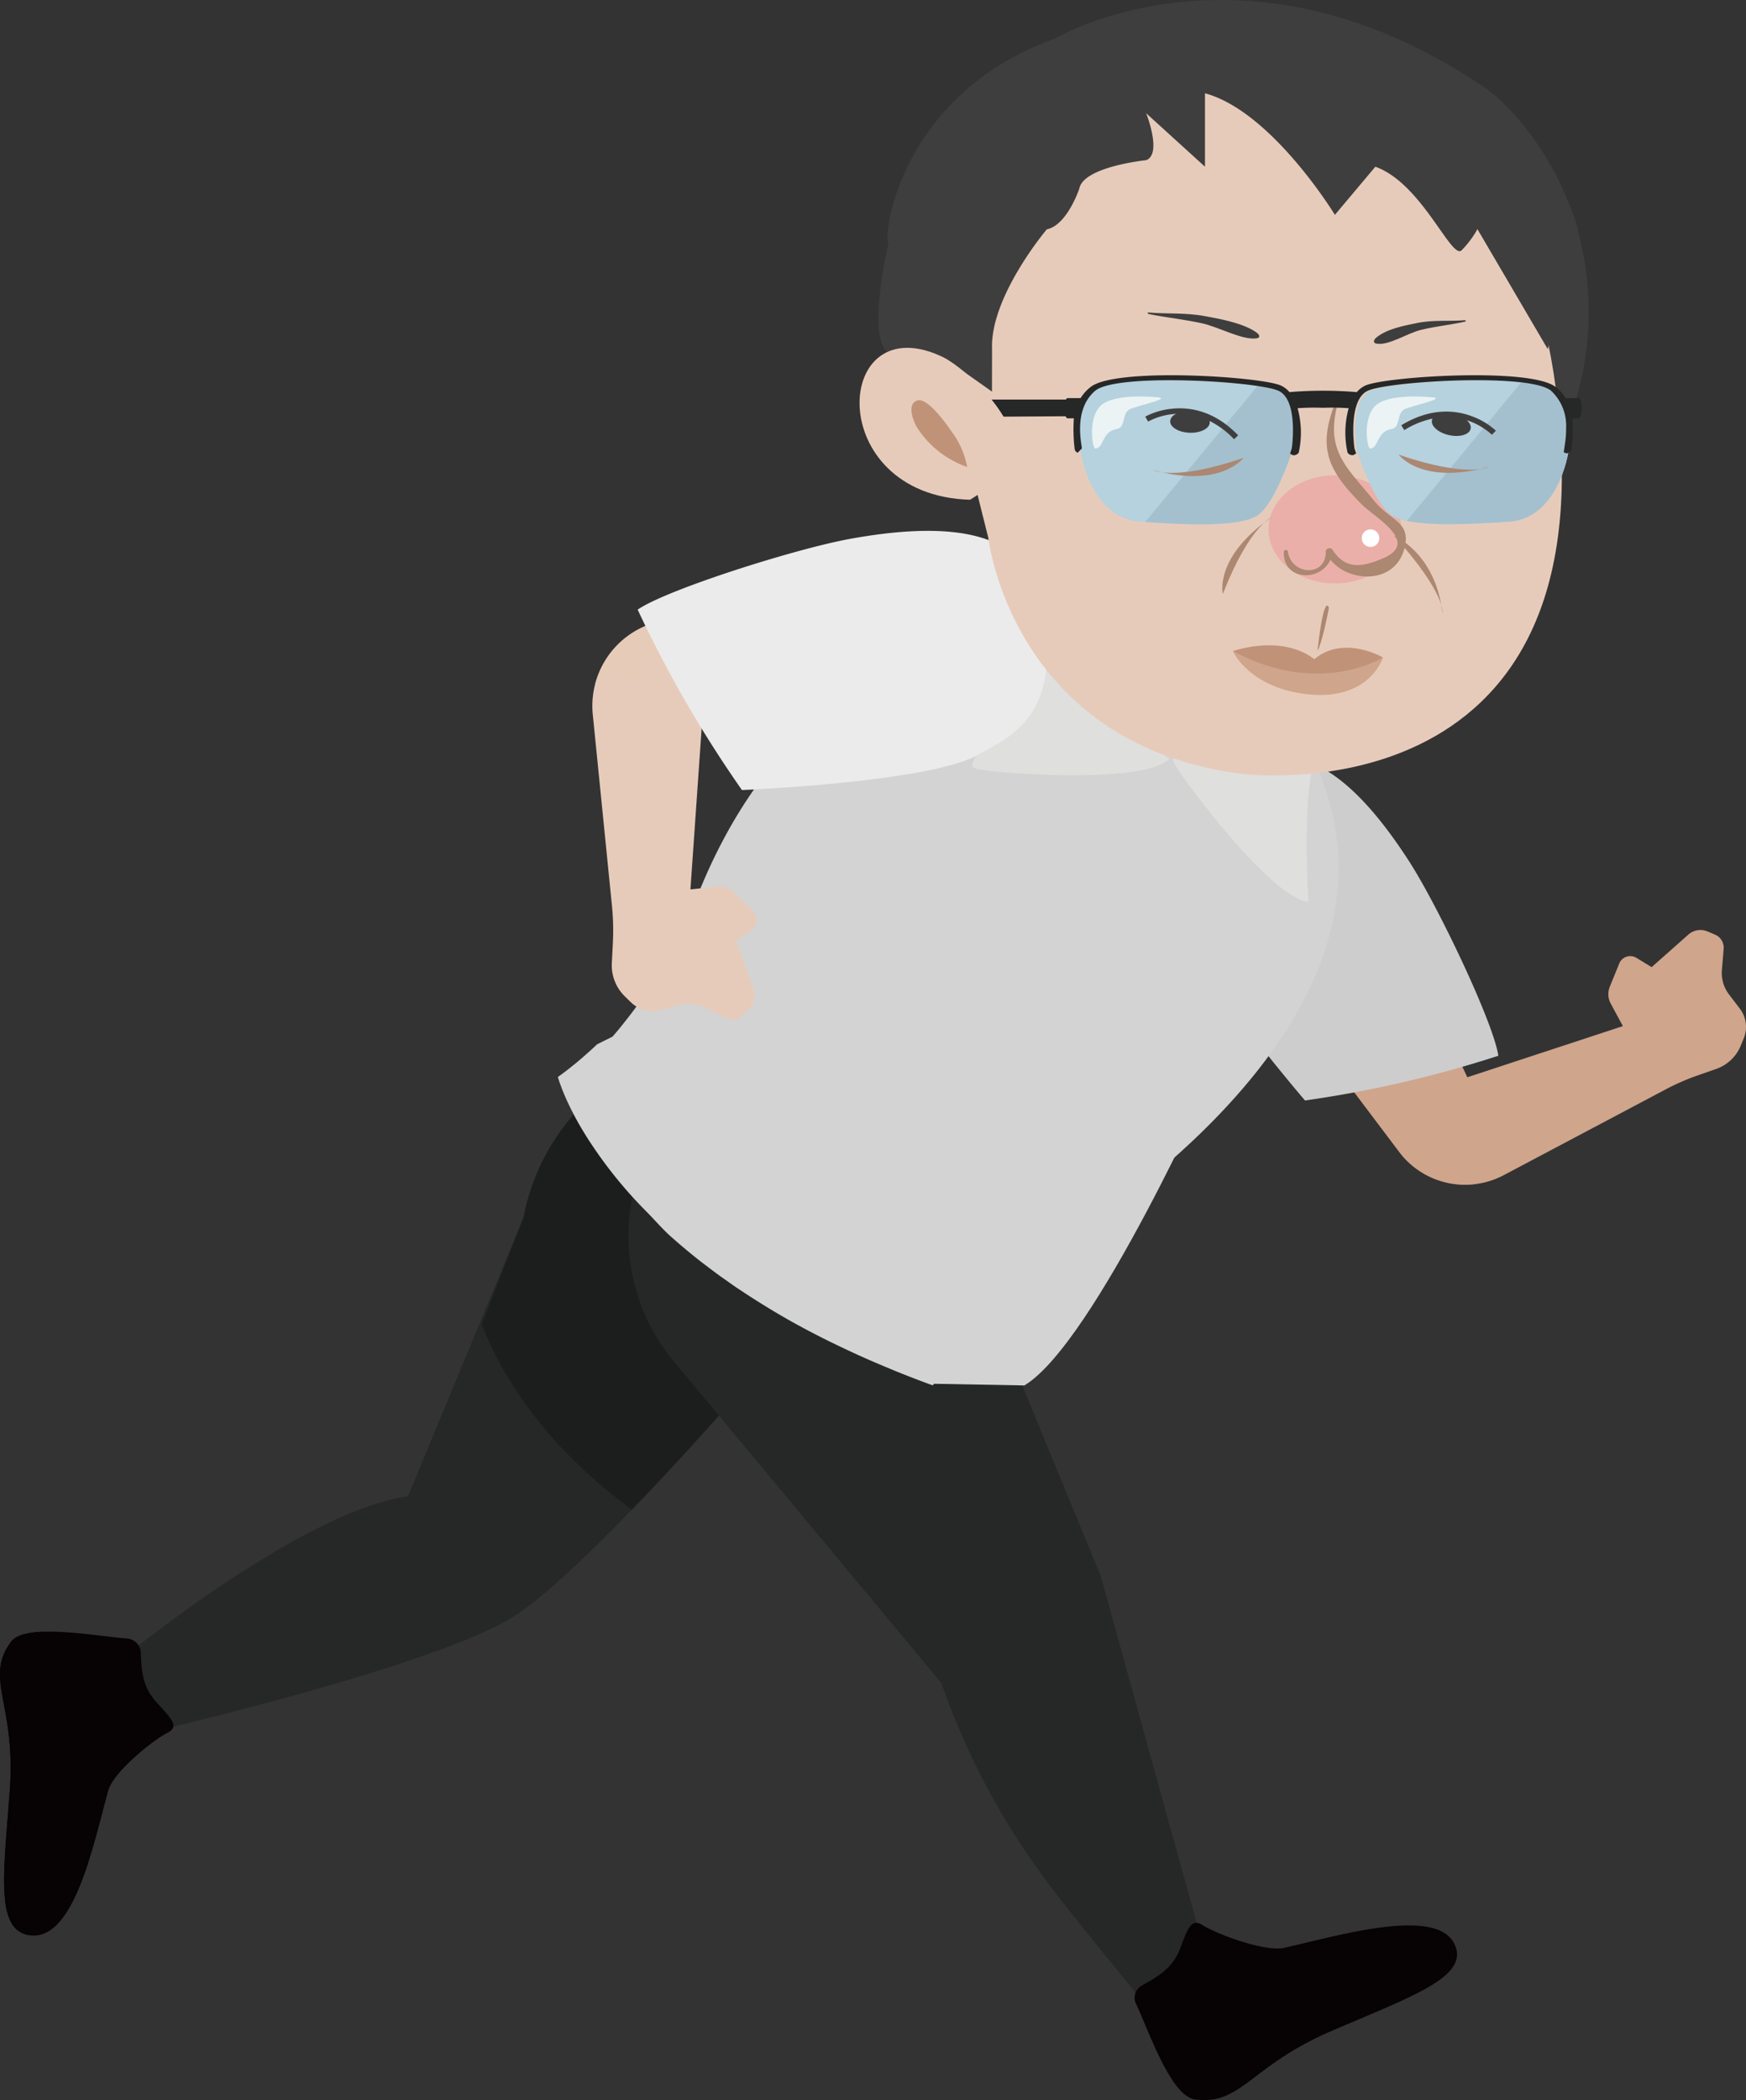 <svg xmlns="http://www.w3.org/2000/svg" width="241.182" height="290.017" viewBox="0 0 241.182 290.017">
  <rect x="0" y="0" width="241.182" height="290.017" fill="#333333" stroke="none"/>
  <g id="Group_264" data-name="Group 264" transform="translate(-703.212 -525.3)">
    <path id="Path_339" data-name="Path 339" d="M920.171,554.007a42.634,42.634,0,0,1-.619,30.357s-10.822,1.528-10.262.974,4.2-26.051,4.2-26.051Z" fill="#3f3e3e"/>
    <g id="Group_242" data-name="Group 242">
      <path id="Path_340" data-name="Path 340" d="M931.36,658.854l-2.126-1.295a1.646,1.646,0,0,0-2.372.846l-1.279,3.152a2.735,2.735,0,0,0,.117,2.319L927.386,667,905.9,674.062l-11.112-23.581a14.843,14.843,0,0,0-14.265-8.845,8.33,8.33,0,0,0-6.9,3.663c-3.16,4.922,2.836,12.53,2.836,12.53L896.576,684.5a11.426,11.426,0,0,0,14.44,3.039l22.256-11.787a32.324,32.324,0,0,1,4.468-1.952l2.58-.9a5.708,5.708,0,0,0,3.374-3.258l.39-.963a4.135,4.135,0,0,0-.51-4.05l-1.542-2.023a4.9,4.9,0,0,1-.966-3.371l.238-2.868a1.967,1.967,0,0,0-1.164-1.992l-1.087-.458a2.5,2.5,0,0,0-2.632.456Z" fill="#cfa58c"/>
      <path id="Path_341" data-name="Path 341" d="M902.39,683.425a6.157,6.157,0,0,0-5.515,1.424,11.389,11.389,0,0,0,10.207,3.956A6.267,6.267,0,0,0,902.39,683.425Z" fill="#cfa58c" opacity="0.54"/>
    </g>
    <path id="Path_342" data-name="Path 342" d="M870.892,634.215c5.672-4.448,13.888-10.292,27.009,10.094,3.987,6.2,11.632,22.258,12.284,26.785a158.249,158.249,0,0,1-26.706,6.176s-16.035-18.646-17.795-25.767C864.6,647.121,862.238,641,870.892,634.215Z" fill="#cdcdcd"/>
    <g id="Group_247" data-name="Group 247">
      <path id="Path_343" data-name="Path 343" d="M787.245,674.836a29.945,29.945,0,0,0-11.7,18.545l-15.975,38.544c-15.651,2.23-42.022,24.453-42.022,24.453l3.969,8.7s40.752-9.229,52.488-16.448c9.272-5.7,30.67-30.289,30.67-30.289l8.632-37.012S792.18,679.544,787.245,674.836Z" fill="#262727"/>
      <path id="Path_344" data-name="Path 344" d="M787.245,674.836a29.945,29.945,0,0,0-11.7,18.545l-5.773,14.8c2.9,7.495,8.927,16.934,20.722,25.593,7.508-7.764,14.181-15.431,14.181-15.431l8.632-37.012S792.18,679.544,787.245,674.836Z" fill="#1c1d1d"/>
      <g id="Group_246" data-name="Group 246">
        <g id="Group_245" data-name="Group 245">
          <g id="Group_244" data-name="Group 244">
            <g id="Group_243" data-name="Group 243">
              <path id="Path_345" data-name="Path 345" d="M720.647,751.562a2.06,2.06,0,0,1,2.005,1.791c.094,3.143.332,5.011,2.306,7.17,1.848,2.021,3.095,3.239,1.386,4.066s-7.413,5.259-8.18,7.989c-1.855,6.607-4.516,20.126-10.337,19.99-5.449-.126-4.1-8.354-3.251-20.178s-3.6-15.375.193-20.4C706.732,749.392,716.461,751.224,720.647,751.562Z" fill="#070203"/>
            </g>
          </g>
        </g>
        <path id="Path_346" data-name="Path 346" d="M717.546,756.437a3.461,3.461,0,1,1-3.093-3.793A3.462,3.462,0,0,1,717.546,756.437Z" fill="#070203"/>
        <path id="Path_347" data-name="Path 347" d="M704.733,790.729a3.322,3.322,0,0,0,3.094,1.839c3.447.081,5.785-4.626,7.5-9.851a19.522,19.522,0,0,0-2.063-1.566,19.762,19.762,0,0,0-7.114-2.889c.9-9.664,1.251-18.418.66-20.878-.513-2.134.678-4.557,2.363-6.748-2.048.072-3.715.436-4.409,1.354-3.8,5.025.655,8.584-.193,20.4-.141,1.968-.295,3.83-.43,5.578h0c-.01.129-.02.254-.029.381l-.011.144q-.051.671-.1,1.315l0,.046c-.094,1.345-.167,2.6-.2,3.769v.012a29.307,29.307,0,0,0,.12,4.141v0a8.335,8.335,0,0,0,.8,2.948v0Z" fill="#070203"/>
      </g>
    </g>
    <g id="Group_248" data-name="Group 248">
      <path id="Path_348" data-name="Path 348" d="M830.8,683.553c-2.851.331-20.473-11.981-36.252-1.373-1.2.8-2.179,2.558-2.981,4.737a27.186,27.186,0,0,0,5.032,26.758L833.238,757.7a101.243,101.243,0,0,0,15.316,28.389c3.71,4.908,14.781,18.316,14.781,18.316l7.911-3.6L855.286,743Z" fill="#262727"/>
      <path id="Path_349" data-name="Path 349" d="M834.339,692.152l-3.542-8.6c-2.85.331-20.473-11.981-36.252-1.373-1.2.8-2.179,2.558-2.981,4.737-.141.384-.258.772-.38,1.159A56.437,56.437,0,0,0,834.339,692.152Z" fill="#262727"/>
    </g>
    <path id="Path_350" data-name="Path 350" d="M848.554,786.088c3.71,4.908,14.781,18.316,14.781,18.316l7.911-3.6-6-21.725c-5.507,4.372-12.037,5.888-17.207,6.308C848.212,785.623,848.377,785.854,848.554,786.088Z" fill="#262727"/>
    <path id="Path_351" data-name="Path 351" d="M902.877,798.072a5.587,5.587,0,0,0,1.206-1.434l.018-.033a3.425,3.425,0,0,0,.168-.36c.009-.022.017-.045.025-.067a2.936,2.936,0,0,0,.1-.332l.021-.092a2.788,2.788,0,0,0,.045-.314c0-.038.007-.075.009-.113a2.761,2.761,0,0,0,0-.3c0-.043,0-.086-.009-.129a2.88,2.88,0,0,0-.051-.3c-.01-.046-.016-.091-.028-.137-.028-.105-.065-.211-.1-.318-.015-.042-.026-.083-.043-.126a4.577,4.577,0,0,0-.214-.452,3.355,3.355,0,0,0-.322-.478c-.038-.049-.082-.092-.123-.139a3.787,3.787,0,0,0-.273-.28c-.053-.049-.11-.094-.167-.14-.1-.078-.2-.152-.3-.223-.063-.042-.127-.083-.194-.122-.113-.068-.232-.13-.354-.189-.066-.032-.13-.066-.2-.1-.151-.066-.31-.126-.473-.182-.046-.015-.089-.034-.136-.049q-.32-.1-.666-.18c-.059-.014-.122-.023-.182-.036-.176-.036-.354-.07-.538-.1-.088-.014-.179-.024-.269-.036-.165-.021-.332-.039-.5-.055-.1-.008-.2-.016-.3-.022-.174-.012-.352-.021-.532-.027-.1,0-.2-.008-.294-.009-.2,0-.408,0-.616,0-.08,0-.158,0-.239,0q-.44.009-.894.035l-.035,0q-.437.026-.885.066l-.271.026c-.226.022-.452.045-.681.072-.1.011-.206.024-.31.037q-.335.041-.672.088l-.307.043c-.245.035-.492.073-.739.112l-.232.037c-4.183.685-8.583,1.874-11.665,2.561-2.877.64-9.715-2.067-11.309-3.115s-2.1.574-3.055,3.078c-1.02,2.676-2.619,3.755-5.455,5.313a1.923,1.923,0,0,0-.669,2.528c1.117,2.379,2.791,6.993,4.736,10.077h-.006c.082.131.166.254.25.379.05.076.1.156.151.229.158.229.319.442.48.646.059.074.118.143.177.213.125.15.252.29.379.422.052.055.1.112.157.163a5.392,5.392,0,0,0,.522.45c.041.03.082.052.122.08a3.3,3.3,0,0,0,.438.256c.051.025.1.05.155.071a2.268,2.268,0,0,0,.556.159c6.457.826,7.556-4.591,18.809-9.44.882-.38,1.739-.744,2.579-1.1,2.327-.985,4.48-1.887,6.385-2.744l.018-.008q.89-.4,1.7-.79h0l.005,0q1.078-.517,2.01-1.021l.029-.016c.615-.336,1.178-.669,1.684-1l.013-.008,0,0,.011-.007a12.211,12.211,0,0,0,1.337-1.011Z" fill="#070203"/>
    <path id="Path_352" data-name="Path 352" d="M785.7,669.51c-.213.2-.428.4-.632.59-.263.241-.512.462-.758.68-.174.154-.356.319-.521.462-.371.322-.723.619-1.045.884-.134.111-.248.2-.372.3-.2.163-.405.327-.581.465l-.354.274-.376.287c-.09.067-.181.136-.256.19l-.319.232-.064.045-.147.1s.013.05.035.124c.007.027.011.036.022.075.063.211.187.6.392,1.144l.075.2c.194.5.441,1.108.772,1.827.265.577.583,1.224.952,1.923.211.4.438.817.687,1.255.326.572.7,1.183,1.093,1.811a60.942,60.942,0,0,0,8.342,10.374c1,1.013,2.023,2.221,3.186,3.264q1.947,1.743,4.212,3.523l.027.02c.267.208.555.417.829.626h0c.6.459,1.21.918,1.846,1.378.279.2.57.4.854.6.394.28.782.559,1.19.838.3.206.621.411.93.616q.532.355,1.08.709c.729.472,1.483.943,2.252,1.413.347.212.686.425,1.042.636,1.128.671,2.285,1.34,3.5,2l.007,0c1.206.66,2.468,1.312,3.761,1.959.4.2.814.4,1.221.594q1.4.681,2.86,1.35.722.33,1.46.656c1,.441,2.023.876,3.066,1.307.463.191.917.384,1.39.574,1.518.608,3.071,1.209,4.687,1.795l.11-.125.091-.1c1.112-1.26,3.777-3.442,10.053-10.047q.8-.846,1.622-1.7c.11-.114.219-.228.329-.341q.788-.817,1.578-1.626c.128-.132.258-.264.386-.4q.765-.781,1.526-1.544c.138-.139.276-.279.414-.416.509-.509,1.012-1.006,1.512-1.5l.508-.5q.713-.695,1.409-1.357l.48-.455c.842-.794,1.657-1.544,2.437-2.238l.139-.124c.327-.289.645-.565.957-.833l.207-.179c.359-.3.71-.6,1.046-.868.549-.442,1.235-.983,2.026-1.613l.1-.082c.37-.295.758-.6,1.171-.938l.09-.073c.421-.341.86-.7,1.319-1.077.046-.037.1-.079.141-.117.449-.371.91-.755,1.389-1.161l.189-.163c.47-.4.948-.811,1.441-1.242l.237-.212c.481-.423.968-.856,1.466-1.309.116-.106.236-.22.353-.327.463-.425.928-.854,1.4-1.3.019-.019.038-.035.057-.054v0c14.157-13.457,31.973-37.629,8.442-64.274-6.588-7.46-21.956-11.161-34.591-7.615-17.377,4.877-33.41,15.074-42.687,38.713a64.254,64.254,0,0,1-4.724,9.577c-.193.322-.391.625-.586.938-.347.557-.694,1.11-1.046,1.642-.263.4-.529.778-.794,1.162-.294.423-.588.842-.883,1.249-.262.361-.524.718-.787,1.065-.313.414-.625.815-.938,1.21-.247.312-.494.631-.74.931-.358.437-.712.85-1.065,1.262" fill="#d3d3d3"/>
    <path id="Path_353" data-name="Path 353" d="M881.333,632.757s-.111,14.692-23.72,39.185c0,0-2.519-14.8,3.064-50.762l12.857,2.219Z" fill="#d3d3d3"/>
    <path id="Path_354" data-name="Path 354" d="M790.784,674.354" fill="#5e7cac"/>
    <g id="Group_249" data-name="Group 249">
      <path id="Path_355" data-name="Path 355" d="M879.606,621.973a8.874,8.874,0,0,0,8.141,1.064c.39-.14.157-.851-.25-.739-2.31.634-5.372.765-7.526-.847a.319.319,0,1,0-.365.522Z" fill="#956b52"/>
    </g>
    <path id="Path_356" data-name="Path 356" d="M871.125,673.148s-16.733,37.69-26.415,43.473l-12.463-.229-6.441-18.015,34.985-20.517" fill="#d3d3d3"/>
    <path id="Path_357" data-name="Path 357" d="M884.685,628.159c-4.513-.9-11.413-1.434-16.293.673-3.3,1.425-4.1.24-1.887,3.585,2.5,3.567,12.743,16.957,17.445,17.419-.271-4.354-.565-14.826.721-19.111" fill="#dfdfde"/>
    <path id="Path_358" data-name="Path 358" d="M851.167,611.546c-3.654,2.8-10.861,11.4-12.491,16.457-1.1,3.423-2.519,3.243,1.455,3.781,4.33.471,21.153,1.582,24.6-1.651-3.454-2.664-11.526-9.341-13.9-13.132" fill="#dfdfde"/>
    <g id="Group_251" data-name="Group 251">
      <g id="Group_250" data-name="Group 250">
        <path id="Path_359" data-name="Path 359" d="M804.923,655.215l2.1-1.553a1.728,1.728,0,0,0,.119-2.641l-2.557-2.492a2.874,2.874,0,0,0-2.3-.806l-3.7.4,1.648-23.686,27.325-1.457a15.581,15.581,0,0,0,14.249-10.36,8.748,8.748,0,0,0-.826-8.158c-3.532-5.021-13.3-2.207-13.3-2.207l-33.9,8.986a11.994,11.994,0,0,0-8.676,12.83l2.638,26.3a34.055,34.055,0,0,1,.128,5.117l-.146,2.865a5.987,5.987,0,0,0,1.83,4.57l.781.762a4.342,4.342,0,0,0,4.139,1.109l2.577-.7a5.14,5.14,0,0,1,3.659.4l2.693,1.368a2.064,2.064,0,0,0,2.4-.342l.876-.875a2.62,2.62,0,0,0,.6-2.739Z" fill="#e7cbba"/>
        <path id="Path_360" data-name="Path 360" d="M792.519,617.32a6.465,6.465,0,0,0,.8-5.925,11.954,11.954,0,0,0-7.89,8.354A6.577,6.577,0,0,0,792.519,617.32Z" fill="#e7cbba" opacity="0.54"/>
      </g>
      <path id="Path_361" data-name="Path 361" d="M847.743,613.192c-.654-7.538-2.061-18.027-27.1-13.48-7.609,1.382-25.407,7.031-29.346,9.776A166.119,166.119,0,0,0,805.7,634.4s25.792-1.065,32.515-4.819C842.354,627.267,848.741,624.691,847.743,613.192Z" fill="#ebebeb"/>
    </g>
    <path id="Path_362" data-name="Path 362" d="M825.959,558.779s-3.067,12.844-.153,15.119l4.228,6.678,20.658-.3-7.359-21.495Z" fill="#3f3e3e"/>
    <path id="Path_363" data-name="Path 363" d="M874.428,632.132s51.619,7.031,43.706-53.126c-6.252-47.538-44.447-46.712-44.447-46.712-51.574,6.186-38.793,47.679-33.961,67.256,0,0,3.158,28.343,34.7,32.582" fill="#e7cbba"/>
    <path id="Path_364" data-name="Path 364" d="M850.692,580.474H838.727l.324,2.38,11.64-.075" fill="#262727"/>
    <path id="Path_365" data-name="Path 365" d="M828.721,576.173" fill="#110611"/>
    <g id="Group_252" data-name="Group 252">
      <path id="Path_366" data-name="Path 366" d="M861.92,568.671c2.463.5,4.817.727,7.3,1.27,2.388.524,5.557,2.348,7.559,2.085.556-.073.491-.48-.082-.869-1.864-1.266-4.909-1.8-6.992-2.192-2.771-.515-5.245-.286-7.85-.512-.181-.016-.143.175.07.218Z" fill="#3f3e3e"/>
    </g>
    <g id="Group_253" data-name="Group 253">
      <path id="Path_367" data-name="Path 367" d="M905.545,569.726c-2.027.446-3.995.634-6.03,1.124-1.96.472-4.422,2.19-6.152,1.908-.481-.079-.476-.472-.038-.84,1.424-1.2,3.94-1.673,5.659-2.018,2.286-.459,4.412-.2,6.593-.383.152-.013.143.171-.032.209Z" fill="#3f3e3e"/>
    </g>
    <g id="Group_255" data-name="Group 255">
      <ellipse id="Ellipse_43" data-name="Ellipse 43" cx="9.172" cy="7.473" rx="9.172" ry="7.473" transform="translate(878.435 590.931)" fill="#ef979a" opacity="0.55"/>
      <g id="Group_254" data-name="Group 254">
        <path id="Path_368" data-name="Path 368" d="M888.119,580.578c-1.958,6.861.87,8.945,4.983,13.97,2.123,2.593,4.884,2.788,4.194,6.127-1.249,6.036-9.246,4.98-10.924.84l.943-.151c-.456,4.338-6.92,4.609-6.764.12.011-.292.525-.319.563-.028.437,3.277,5.306,3.615,5.235-.043a.517.517,0,0,1,.891-.242c1.607,2.447,3.488,2.774,7.084,1.2,5.066-2.216-1.218-5.616-3.013-7.422-4.794-4.823-6.168-7.908-3.5-14.425.064-.156.358-.113.311.052Z" fill="#ac8771"/>
      </g>
      <circle id="Ellipse_44" data-name="Ellipse 44" cx="1.212" cy="1.212" r="1.212" transform="translate(891.313 598.404)" fill="#fff"/>
    </g>
    <path id="Path_369" data-name="Path 369" d="M895.792,599.306s5.7,2.3,6.683,10.7C902.475,610.005,903.034,607.328,895.792,599.306Z" fill="#ac8771"/>
    <path id="Path_370" data-name="Path 370" d="M872.125,607.336s-1.263-5.14,6.818-10.647C878.943,596.689,875.81,597.859,872.125,607.336Z" fill="#ac8771"/>
    <g id="Group_257" data-name="Group 257">
      <path id="Path_371" data-name="Path 371" d="M873.507,615.206s12.5,8.66,20.742.891c0,0-5.4-3.2-9.5.24C884.747,616.337,881.108,612.9,873.507,615.206Z" fill="#c09378"/>
      <g id="Group_256" data-name="Group 256">
        <path id="Path_372" data-name="Path 372" d="M873.507,615.206s2.269,5.215,10.622,5.993,10.12-5.1,10.12-5.1S885.466,621.641,873.507,615.206Z" fill="#cfa58c"/>
      </g>
      <path id="Path_373" data-name="Path 373" d="M885.2,615.2s.614-.909,1.585-5.972C886.783,609.23,886.125,606.905,885.2,615.2Z" fill="#ac8771"/>
    </g>
    <g id="Group_258" data-name="Group 258">
      <path id="Path_374" data-name="Path 374" d="M881.793,587.345s.982-6.7-1.843-8.044-22.723-2.532-25.671,0-1.966,7-1.843,8.044,1.638,9.557,8.271,10,13.47.716,16.05-.773S881.793,587.345,881.793,587.345Z" fill="#b5d2de"/>
      <path id="Path_375" data-name="Path 375" d="M876.757,596.576c-2.49,1.437-8.945,1.234-15.354.817,5.47-6.609,11.177-13.515,15.515-18.785a13.111,13.111,0,0,1,3.032.693c2.825,1.34,1.843,8.044,1.843,8.044S879.336,595.087,876.757,596.576Z" fill="#a4c0ce"/>
      <path id="Path_376" data-name="Path 376" d="M890.56,587.345s-.983-6.7,1.842-8.044,22.724-2.532,25.672,0,1.965,7,1.842,8.044-1.637,9.557-8.27,10-13.471.716-16.05-.773S890.56,587.345,890.56,587.345Z" fill="#b5d2de"/>
      <path id="Path_377" data-name="Path 377" d="M919.916,587.345c-.123,1.04-1.637,9.557-8.27,10-5.367.361-10.829.59-14.1-.119,5.62-6.789,11.477-13.876,15.829-19.166,2.242.226,3.98.619,4.7,1.237C921.022,581.832,920.039,586.3,919.916,587.345Z" fill="#a4c0ce"/>
      <path id="Path_378" data-name="Path 378" d="M862.777,580.145s-5.876-.605-7.615,1.266-1,5.825-.676,5.826c1.269.005.86-2.351,3.009-2.7,1.3-.211.614-2.234,1.843-2.755S865.535,580.227,862.777,580.145Z" fill="#ecf3f4"/>
      <path id="Path_379" data-name="Path 379" d="M900.732,580.145s-5.877-.605-7.616,1.266-1,5.825-.675,5.826c1.269.005.859-2.351,3.009-2.7,1.3-.211.614-2.234,1.842-2.755S903.49,580.227,900.732,580.145Z" fill="#ecf3f4"/>
      <path id="Path_380" data-name="Path 380" d="M850.692,580.274h1.788a5.743,5.743,0,0,1,1.444-1.577c3.6-2.692,23.626-1.388,26.266-.136a3.5,3.5,0,0,1,1.141.888,56.164,56.164,0,0,1,9.3,0,3.5,3.5,0,0,1,1.141-.888c2.64-1.252,22.661-2.556,26.266.136a5.743,5.743,0,0,1,1.444,1.577h1.788c.576,0,.576,2.794,0,2.794h-.862a22.767,22.767,0,0,1-.107,4.209c-.031.386-.351.57-.72.63l-.37-.153h0c.044-.239.075-.435.087-.539.015-.128.044-.309.076-.533a14.614,14.614,0,0,0,.175-2.317,6.6,6.6,0,0,0-2.07-5.094,2.115,2.115,0,0,0-.317-.22c-.073-.043-.162-.081-.246-.122-.052-.025-.1-.052-.155-.076-4.54-1.936-22.014-.824-24.633.419-2.79,1.323-1.819,7.943-1.819,7.943s.086.269.238.706l-.392.225a.8.8,0,0,1-.8-.337,12.672,12.672,0,0,1,.155-6.137,31.851,31.851,0,0,0-3.447-.059v0H885.9v0a31.851,31.851,0,0,0-3.447.059,12.672,12.672,0,0,1,.155,6.137.828.828,0,0,1-.873.335l-.323-.213c.155-.447.24-.716.24-.716s.034-.232.071-.619a19.9,19.9,0,0,0,.09-2.184c-.031-1.975-.411-4.4-1.98-5.141l-.011,0a3.547,3.547,0,0,0-.424-.158l-.12-.036c-4.179-1.235-22.031-2.177-24.8.2-2.911,2.5-1.94,6.916-1.819,7.943l-.582.6a.634.634,0,0,1-.422-.542,22.767,22.767,0,0,1-.107-4.209h-.862C850.116,583.068,850.116,580.274,850.692,580.274Z" fill="#262727"/>
    </g>
    <path id="Path_381" data-name="Path 381" d="M893.194,548.324l-5.587,6.646s-8.7-14.28-17.945-16.788v10.142l-8.124-7.386s2.241,5.621,0,6.481c0,0-8.685.879-9.245,3.952,0,0-1.681,5.038-4.482,5.6,0,0-7.844,9.268-7.564,16.539l-.008,5.87-6.688-4.72s-6.751-15.743-7.592-15.877,1.121-20.329,22.972-28.148c0,0,26.567-15.831,59.82,7.07,0,0,8.255,5.822,12.457,19.266l-4.2,16.539-9.711-16.565a13.784,13.784,0,0,1-2.172,2.909C903.722,561.281,899.637,550.609,893.194,548.324Z" fill="#3f3e3e"/>
    <g id="Group_259" data-name="Group 259">
      <path id="Path_382" data-name="Path 382" d="M837.2,594.312c-20.474-.6-18.956-27.122-3.645-19.656,3.455,1.819,10.4,8.543,9.737,13.41-.3,1.9-4.012,5.055-6.092,6.246" fill="#e7cbba"/>
      <path id="Path_383" data-name="Path 383" d="M836.81,589.788a13.452,13.452,0,0,1-6.974-5.533c-.494-.866-1.437-3.321.2-3.679,1.461-.26,4.089,3.531,4.77,4.521a11.618,11.618,0,0,1,2.006,4.691" fill="#c09378"/>
    </g>
    <g id="Group_261" data-name="Group 261">
      <g id="Group_260" data-name="Group 260">
        <path id="Path_384" data-name="Path 384" d="M873.675,585.957a11.984,11.984,0,0,0-3.869-2.758,9.271,9.271,0,0,0-8,.315l-.4-.678a9.957,9.957,0,0,1,3.512-1.073c2.486-.3,5.963.169,9.326,3.646Z" fill="#3f3e3e"/>
      </g>
      <ellipse id="Ellipse_45" data-name="Ellipse 45" cx="1.503" cy="2.736" rx="1.503" ry="2.736" transform="matrix(0.034, -0.999, 0.999, 0.034, 864.802, 584.967)" fill="#3f3e3e"/>
    </g>
    <g id="Group_263" data-name="Group 263">
      <g id="Group_262" data-name="Group 262">
        <path id="Path_385" data-name="Path 385" d="M897.188,584.7a11.978,11.978,0,0,1,4.441-1.691,9.269,9.269,0,0,1,7.661,2.327l.56-.554a9.954,9.954,0,0,0-3.127-1.926c-2.329-.92-5.812-1.344-9.945,1.171Z" fill="#3f3e3e"/>
      </g>
      <ellipse id="Ellipse_46" data-name="Ellipse 46" cx="1.503" cy="2.736" rx="1.503" ry="2.736" transform="translate(900.686 584.784) rotate(-77.303)" fill="#3f3e3e"/>
    </g>
    <path id="Path_386" data-name="Path 386" d="M874.972,588.53s-3.108,4.284-12.532,1.67C862.44,590.2,865.357,591.836,874.972,588.53Z" fill="#ac8771"/>
    <path id="Path_387" data-name="Path 387" d="M896.419,588.084s3.108,4.283,12.532,1.67C908.951,589.754,906.034,591.39,896.419,588.084Z" fill="#ac8771"/>
  </g>
</svg>

